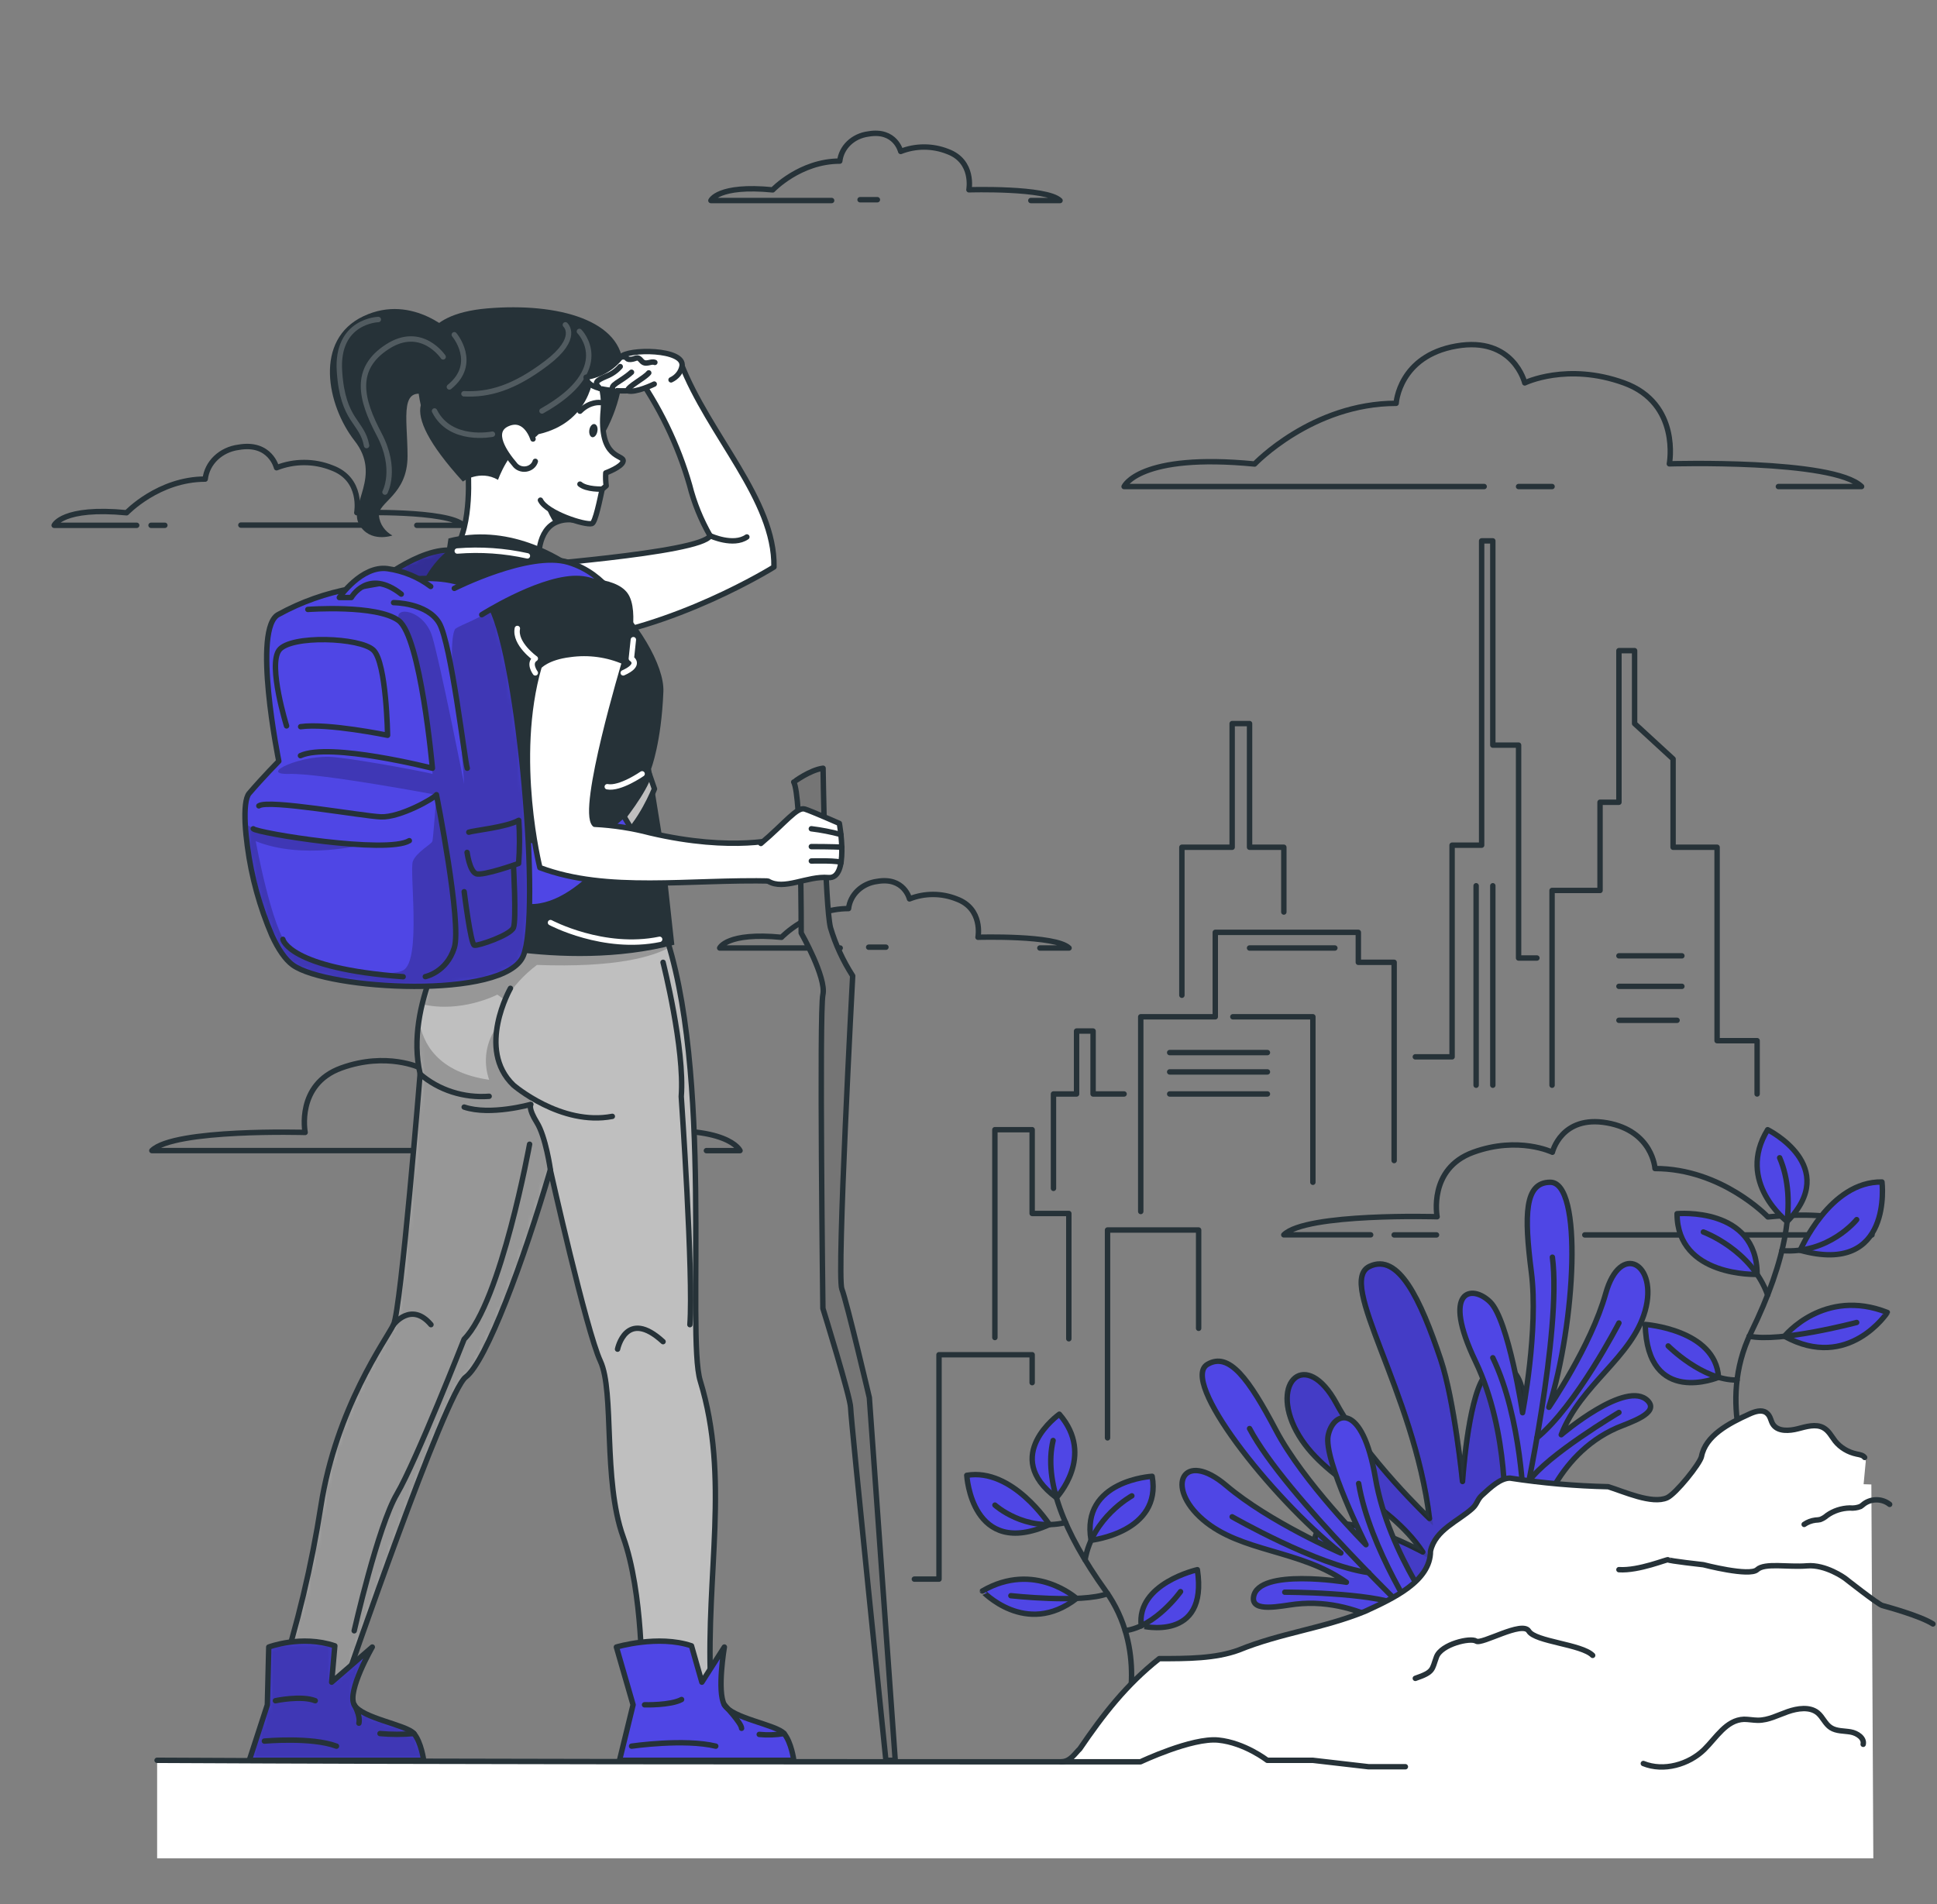 <svg width="358" height="352" viewBox="0 0 358 352" fill="none" xmlns="http://www.w3.org/2000/svg">
<rect x="0" y="0" width="358" height="352" fill="#808080" stroke="none"/>
<path d="M25.264 97.112H10.01C10.01 97.112 11.531 93.64 23.398 94.792C23.398 94.792 29.309 88.57 37.926 88.57C38.092 87.098 38.788 85.72 39.905 84.654C41.022 83.588 42.495 82.897 44.088 82.69C49.974 81.649 51.115 86.472 51.115 86.472C52.722 85.834 54.455 85.504 56.206 85.504C57.957 85.504 59.689 85.834 61.296 86.472C67.13 88.586 65.946 94.776 65.946 94.776C65.946 94.776 82.782 94.268 85.677 97.112H77.035" stroke="#263238" stroke-linecap="round" stroke-linejoin="round"/>
<path d="M27.918 97.112H30.467" stroke="#263238" stroke-linecap="round" stroke-linejoin="round"/>
<path d="M44.521 97.073H67.83" stroke="#263238" stroke-linecap="round" stroke-linejoin="round"/>
<path d="M155.287 175.254H133.014C133.014 175.254 134.319 172.29 144.44 173.275C144.44 173.275 149.487 167.967 156.834 167.967C156.978 166.711 157.574 165.535 158.527 164.625C159.48 163.715 160.737 163.124 162.097 162.945C167.119 162.063 168.095 166.179 168.095 166.179C169.466 165.634 170.944 165.352 172.438 165.352C173.932 165.352 175.41 165.634 176.781 166.179C181.759 167.983 180.757 173.267 180.757 173.267C180.757 173.267 195.121 172.83 197.584 175.254H192.191" stroke="#263238" stroke-linecap="round" stroke-linejoin="round"/>
<path d="M160.55 175.103H163.739" stroke="#263238" stroke-linecap="round" stroke-linejoin="round"/>
<path d="M153.705 37.072H131.389C131.389 37.072 132.694 34.108 142.815 35.101C142.815 35.101 147.854 29.785 155.209 29.785C155.352 28.529 155.947 27.354 156.901 26.445C157.855 25.536 159.112 24.947 160.472 24.771C165.494 23.881 166.47 27.997 166.47 27.997C167.835 27.457 169.306 27.179 170.792 27.179C172.278 27.179 173.748 27.457 175.113 27.997C180.091 29.801 179.08 35.085 179.08 35.085C179.08 35.085 193.453 34.648 195.916 37.072H190.523" stroke="#263238" stroke-linecap="round" stroke-linejoin="round"/>
<path d="M158.96 36.921H162.158" stroke="#263238" stroke-linecap="round" stroke-linejoin="round"/>
<path d="M83.69 212.704H28.065C32.213 208.627 56.396 209.35 56.396 209.35C56.396 209.35 54.667 200.467 63.085 197.431C71.503 194.396 77.709 197.431 77.709 197.431C77.709 197.431 79.351 190.502 87.804 191.996C96.256 193.49 96.662 200.443 96.662 200.443C109.048 200.443 117.535 209.39 117.535 209.39C134.578 207.721 136.774 212.712 136.774 212.712H130.56" stroke="#263238" stroke-linecap="round" stroke-linejoin="round"/>
<path d="M125.901 212.704H123.542" stroke="#263238" stroke-linecap="round" stroke-linejoin="round"/>
<path d="M93.318 212.704H101.442" stroke="#263238" stroke-linecap="round" stroke-linejoin="round"/>
<path d="M274.306 89.945H207.757C207.757 89.945 210.514 83.691 231.879 85.781C231.879 85.781 242.527 74.561 258.041 74.561C258.041 74.561 258.559 65.821 269.155 63.969C279.751 62.118 281.808 70.787 281.808 70.787C281.808 70.787 289.639 66.973 300.148 70.787C310.658 74.601 308.532 85.749 308.532 85.749C308.532 85.749 338.859 84.836 344.062 89.945H328.687" stroke="#263238" stroke-linecap="round" stroke-linejoin="round"/>
<path d="M280.667 89.945H286.856" stroke="#263238" stroke-linecap="round" stroke-linejoin="round"/>
<path d="M292.906 228.294H345.981C345.981 228.294 343.786 223.312 326.742 224.972C326.742 224.972 318.255 216.025 305.879 216.025C305.879 216.025 305.464 209.072 297.011 207.578C288.558 206.085 286.916 213.014 286.916 213.014C286.916 213.014 280.676 209.97 272.293 213.014C263.909 216.057 265.612 224.933 265.612 224.933C265.612 224.933 241.412 224.202 237.272 228.278H253.33" stroke="#263238" stroke-linecap="round" stroke-linejoin="round"/>
<path d="M257.669 228.294H265.499" stroke="#263238" stroke-linecap="round" stroke-linejoin="round"/>
<path d="M183.877 247.261V208.842H190.765V224.329H197.541V247.492" stroke="#263238" stroke-linecap="round" stroke-linejoin="round"/>
<path d="M210.834 223.963V187.968H224.61V172.362H251.049V177.9H257.669V214.547" stroke="#263238" stroke-linecap="round" stroke-linejoin="round"/>
<path d="M286.856 200.618V164.614H295.723V148.309H299.215V120.283H302.11V133.767L309.223 140.307V156.628H317.356V192.386H324.754V202.239" stroke="#263238" stroke-linecap="round" stroke-linejoin="round"/>
<path d="M261.584 195.373H268.377V156.247H273.84V99.989H275.905V137.748H280.667V177.105H284.055" stroke="#263238" stroke-linecap="round" stroke-linejoin="round"/>
<path d="M207.757 202.239H202.027V190.606H198.976V202.239H194.706V219.688" stroke="#263238" stroke-linecap="round" stroke-linejoin="round"/>
<path d="M218.439 183.987V156.628H227.73V133.768H230.946V156.628H237.281V168.603" stroke="#263238" stroke-linecap="round" stroke-linejoin="round"/>
<path d="M227.86 187.968H242.648V218.56" stroke="#263238" stroke-linecap="round" stroke-linejoin="round"/>
<path d="M221.534 245.561V227.388H204.697V265.815" stroke="#263238" stroke-linecap="round" stroke-linejoin="round"/>
<path d="M190.765 255.604V250.447H173.549V291.926H168.994" stroke="#263238" stroke-linecap="round" stroke-linejoin="round"/>
<path d="M299.215 176.7H310.848" stroke="#263238" stroke-linecap="round" stroke-linejoin="round"/>
<path d="M299.215 182.342H310.848" stroke="#263238" stroke-linecap="round" stroke-linejoin="round"/>
<path d="M299.215 188.619H309.958" stroke="#263238" stroke-linecap="round" stroke-linejoin="round"/>
<path d="M246.71 175.254H230.946" stroke="#263238" stroke-linecap="round" stroke-linejoin="round"/>
<path d="M216.184 194.587H234.247" stroke="#263238" stroke-linecap="round" stroke-linejoin="round"/>
<path d="M216.184 198.162H234.247" stroke="#263238" stroke-linecap="round" stroke-linejoin="round"/>
<path d="M216.184 202.239H234.247" stroke="#263238" stroke-linecap="round" stroke-linejoin="round"/>
<path d="M272.82 163.748V200.618" stroke="#263238" stroke-linecap="round" stroke-linejoin="round"/>
<path d="M275.905 163.748V200.618" stroke="#263238" stroke-linecap="round" stroke-linejoin="round"/>
<path d="M68.522 108.555C68.522 108.555 77.648 100.847 83.966 101.769C85.021 101.92 79.602 111.407 79.602 111.407L68.522 108.555Z" fill="#4F46E5"/>
<mask id="mask0_14_349" style="mask-type:luminance" maskUnits="userSpaceOnUse" x="68" y="101" width="17" height="11">
<path d="M68.522 108.555C68.522 108.555 77.648 100.847 83.966 101.769C85.021 101.92 79.602 111.407 79.602 111.407L68.522 108.555Z" fill="white"/>
</mask>
<g mask="url(#mask0_14_349)">
<path opacity="0.5" d="M68.522 108.555C68.522 108.555 77.648 100.847 83.966 101.769C85.021 101.92 79.602 111.407 79.602 111.407L68.522 108.555Z" fill="black" fill-opacity="0.7"/>
</g>
<path d="M68.522 108.555C68.522 108.555 77.648 100.847 83.966 101.769C85.021 101.92 79.602 111.407 79.602 111.407L68.522 108.555Z" stroke="#263238" stroke-linecap="round" stroke-linejoin="round"/>
<path d="M152.123 142.023C152.123 142.023 152.469 167.276 153.489 171.487C154.42 174.614 155.801 177.612 157.594 180.403C157.594 180.403 154.621 235.731 155.589 238.29C156.557 240.849 160.671 258.362 160.671 258.362L165.459 325.419H163.731C163.731 325.419 157.214 262.128 157.214 260.253C157.214 258.378 152.089 241.882 152.089 241.882C152.089 241.882 151.406 187.006 152.089 183.875C152.772 180.745 148.078 172.473 148.078 172.473C148.078 172.473 148.139 147.093 146.696 144.574C146.73 144.566 149.729 142.31 152.123 142.023Z" fill="#757575" stroke="#263238" stroke-linecap="round" stroke-linejoin="round"/>
<path d="M83.966 171.487C83.966 171.487 74.684 185.83 77.648 198.504C77.648 198.504 74.114 242.033 72.739 244.861C71.365 247.69 62.143 260.197 59.308 278.41C57.594 289.431 54.994 300.32 51.53 310.989H63.872C63.872 310.989 82.298 257.376 86.075 254.571C89.852 251.767 96.801 233.014 101.71 216.279C101.71 216.279 108.33 245.966 110.966 251.631C113.602 257.297 111.398 273.658 115.167 284.115C118.892 294.445 118.624 311.02 118.624 311.02C118.624 311.02 131.458 313.944 131.337 311.02C130.473 290.79 134.924 273.276 129.419 255.271C126.826 246.864 132.012 197.733 122.556 171.527L83.966 171.487Z" fill="#BFBFBF"/>
<mask id="mask1_14_349" style="mask-type:luminance" maskUnits="userSpaceOnUse" x="51" y="171" width="82" height="142">
<path d="M83.966 171.487C83.966 171.487 74.684 185.83 77.648 198.504C77.648 198.504 74.114 242.033 72.739 244.861C71.365 247.69 62.143 260.197 59.308 278.41C57.594 289.431 54.994 300.32 51.53 310.989H63.872C63.872 310.989 82.298 257.376 86.075 254.571C89.852 251.767 96.801 233.014 101.71 216.279C101.71 216.279 108.33 245.966 110.966 251.631C113.602 257.297 111.398 273.658 115.167 284.115C118.892 294.445 118.624 311.02 118.624 311.02C118.624 311.02 131.458 313.944 131.337 311.02C130.473 290.79 134.924 273.276 129.419 255.271C126.826 246.864 132.012 197.733 122.556 171.527L83.966 171.487Z" fill="white"/>
</mask>
<g mask="url(#mask1_14_349)">
<path opacity="0.3" d="M101.442 212.704C101.442 213.276 101.537 214.722 101.649 216.518C96.74 233.205 89.843 251.719 86.092 254.532C82.341 257.345 63.889 310.949 63.889 310.949H51.564C55.029 300.281 57.629 289.391 59.343 278.37C62.152 260.158 71.443 247.682 72.774 244.845C74.105 242.009 77.648 198.56 77.648 198.56C76.937 195.265 76.866 191.881 77.441 188.564C78.098 192.878 80.898 198.234 90.405 199.616C89.824 197.955 89.659 196.194 89.923 194.466C90.186 192.738 90.871 191.087 91.926 189.636C91.926 189.636 90.085 198.56 97.881 202.739C98.227 202.922 98.115 204.185 98.115 204.185C98.115 204.185 101.407 210.63 101.442 212.704Z" fill="black" fill-opacity="0.7"/>
<path opacity="0.3" d="M123.784 175.119C120.629 176.875 113.792 178.925 99.238 178.385C96.842 180.194 94.835 182.398 93.318 184.885L91.926 183.867C91.926 183.867 85.263 187.356 78.02 185.647C79.257 180.688 81.26 175.917 83.966 171.479H122.643C123.032 172.648 123.421 173.863 123.784 175.119Z" fill="black" fill-opacity="0.7"/>
</g>
<path d="M83.966 171.487C83.966 171.487 74.684 185.83 77.648 198.504C77.648 198.504 74.114 242.033 72.739 244.861C71.365 247.69 62.143 260.197 59.308 278.41C57.594 289.431 54.994 300.32 51.53 310.989H63.872C63.872 310.989 82.298 257.376 86.075 254.571C89.852 251.767 96.801 233.014 101.71 216.279C101.71 216.279 108.33 245.966 110.966 251.631C113.602 257.297 111.398 273.658 115.167 284.115C118.892 294.445 118.624 311.02 118.624 311.02C118.624 311.02 131.458 313.944 131.337 311.02C130.473 290.79 134.924 273.276 129.419 255.271C126.826 246.864 132.012 197.733 122.556 171.527L83.966 171.487Z" stroke="#263238" stroke-linecap="round" stroke-linejoin="round"/>
<path d="M94.338 182.707C94.338 182.707 87.942 193.935 94.899 200.61C94.899 200.61 103.689 208.198 113.17 206.379" stroke="#263238" stroke-linecap="round" stroke-linejoin="round"/>
<path d="M101.727 216.24C101.727 216.24 100.863 210.121 99.212 207.499C97.561 204.877 98.115 204.162 98.115 204.162C98.115 204.162 90.63 206.283 85.79 204.662" stroke="#263238" stroke-linecap="round" stroke-linejoin="round"/>
<path d="M77.648 198.56C79.343 200.028 81.354 201.152 83.552 201.86C85.75 202.568 88.084 202.843 90.405 202.668" stroke="#263238" stroke-linecap="round" stroke-linejoin="round"/>
<path d="M94.338 104.947C95.029 104.685 129.522 102.317 131.242 99.051C129.549 96.096 128.277 92.953 127.457 89.699C125.303 82.189 121.838 75.051 117.198 68.562L125.841 67.108C131.026 80.505 143.264 92.392 143.048 104.82C143.048 104.82 124.38 116.493 105.374 118.392C99.904 118.924 94.338 104.947 94.338 104.947Z" fill="white" stroke="#263238" stroke-linecap="round" stroke-linejoin="round"/>
<path d="M105.833 96.119C104.663 95.969 103.472 96.179 102.445 96.715C98.936 98.67 99.575 104.502 99.575 104.502L83.966 101.769C87.371 97.216 86.499 86.766 86.499 86.766C101.122 74.164 104.648 85.71 105.513 92.329C105.781 94.196 105.824 95.666 105.833 96.119Z" fill="white" stroke="#263238" stroke-linecap="round" stroke-linejoin="round"/>
<path d="M105.832 96.119C104.663 95.97 103.472 96.179 102.445 96.715C101.194 94.793 100.407 92.647 100.137 90.422L105.539 92.337C105.781 94.196 105.824 95.666 105.832 96.119Z" fill="#263238"/>
<path d="M78.366 65.257C78.366 65.257 77.035 58.105 90.103 57.008C103.171 55.912 115.167 59.225 115.167 67.982C115.167 76.739 107.284 94.824 91.598 86.766C75.911 78.709 78.366 65.257 78.366 65.257Z" fill="#263238"/>
<path d="M85.954 87.76C84.606 86.171 81.045 80.465 80.475 78.288C76.948 64.899 84.917 63.929 90.846 61.22C102.125 56.079 112.384 66.504 111.502 75.785C110.621 85.066 115.383 83.969 115.167 85.249C114.985 86.329 111.96 87.426 111.96 87.426C111.912 88.221 111.938 89.019 112.038 89.81L111.295 90.438C110.906 92.202 110.024 96.651 109.393 96.794C108.131 97.144 101.053 94.871 99.886 92.464" fill="white"/>
<path d="M85.954 87.76C84.606 86.171 81.045 80.465 80.475 78.288C76.948 64.899 84.917 63.929 90.846 61.22C102.125 56.079 112.384 66.504 111.502 75.785C110.621 85.066 115.383 83.969 115.167 85.249C114.985 86.329 111.96 87.426 111.96 87.426C111.912 88.221 111.938 89.019 112.038 89.81L111.295 90.438C110.906 92.202 110.024 96.651 109.393 96.794C108.131 97.144 101.053 94.871 99.886 92.464" stroke="#263238" stroke-linecap="round" stroke-linejoin="round"/>
<path d="M110.413 79.703C110.309 80.378 109.895 80.879 109.488 80.831C109.082 80.783 108.823 80.187 108.918 79.512C109.013 78.836 109.437 78.336 109.851 78.391C110.266 78.447 110.543 79.027 110.413 79.703Z" fill="#263238"/>
<path d="M110.966 74.426C110.966 74.426 109.082 74.132 107.189 76.016" stroke="#263238" stroke-linecap="round" stroke-linejoin="round"/>
<path d="M107.086 61.268C101.9 57.62 72.964 53.87 77.769 74.895C77.13 77.501 79.074 81.896 85.548 89.023C85.548 89.023 88.685 86.766 92.047 88.705C92.047 88.705 94.078 82.921 97.579 81.609C98.335 81.305 99.006 80.846 99.541 80.267C108.806 78.137 109.981 70.056 109.86 67.227C110.413 66.456 111.407 64.271 107.086 61.268Z" fill="#263238"/>
<path d="M83.966 61.887C83.966 61.887 76.43 54.1 67.191 58.447C57.951 62.793 60.423 74.935 65.54 81.49C70.656 88.046 64.382 93.33 66.361 96.898C68.34 100.466 72.514 98.996 72.514 98.996C71.827 98.613 71.246 98.088 70.817 97.463C70.388 96.839 70.123 96.131 70.043 95.396C69.706 92.821 75.323 91.606 75.323 84.319C75.323 77.033 73.508 70.509 80.112 73.544C86.715 76.58 83.966 61.887 83.966 61.887Z" fill="#263238"/>
<path d="M111.303 90.414C111.303 90.414 108.417 90.549 107.189 89.5" stroke="#263238" stroke-linecap="round" stroke-linejoin="round"/>
<g opacity="0.2">
<path d="M83.966 61.887C83.966 61.887 88.46 67.164 83.059 71.534" stroke="white" stroke-linecap="round" stroke-linejoin="round"/>
<path d="M107.086 61.268C107.086 61.268 114 68.204 100.172 75.976" stroke="white" stroke-linecap="round" stroke-linejoin="round"/>
<path d="M104.493 60.052C104.493 60.052 107.189 62.436 101.036 67.116C94.882 71.796 90.284 73.012 85.747 72.797" stroke="white" stroke-linecap="round" stroke-linejoin="round"/>
<path d="M81.901 65.972C81.901 65.972 77.916 60.012 71.598 64.096C65.281 68.181 66.646 73.806 70.06 80.267C73.474 86.727 71.158 90.97 71.158 90.97" stroke="white" stroke-linecap="round" stroke-linejoin="round"/>
<path d="M69.922 59.066C69.922 59.066 62.143 59.273 62.74 68.602C63.336 77.93 66.957 77.875 67.752 82.372" stroke="white" stroke-linecap="round" stroke-linejoin="round"/>
<path d="M91.01 80.267C91.01 80.267 83.232 81.856 80.31 75.976" stroke="white" stroke-linecap="round" stroke-linejoin="round"/>
</g>
<path d="M98.512 81.157C98.512 81.157 97.233 76.866 93.845 78.312C90.457 79.758 93.421 83.874 95.098 85.829C95.32 86.146 95.638 86.397 96.012 86.552C96.386 86.708 96.802 86.76 97.207 86.703C97.613 86.645 97.992 86.481 98.299 86.231C98.606 85.98 98.827 85.653 98.936 85.289" fill="white"/>
<path d="M98.512 81.157C98.512 81.157 97.233 76.866 93.845 78.312C90.457 79.758 93.421 83.874 95.098 85.829C95.32 86.146 95.638 86.397 96.012 86.552C96.386 86.708 96.802 86.76 97.207 86.703C97.613 86.645 97.992 86.481 98.299 86.231C98.606 85.98 98.827 85.653 98.936 85.289" stroke="#263238" stroke-linecap="round" stroke-linejoin="round"/>
<path d="M82.886 99.544L82.523 101.967C69.187 113.434 77.994 140.379 86.369 157.59L81.019 173.132C81.019 173.132 103.836 180.117 124.631 174.65L122.643 156.398L120.335 142.143C120.335 142.143 122.237 137.288 122.608 127.84C122.98 118.392 103.629 94.236 82.886 99.544Z" fill="#263238"/>
<path d="M120.914 71.001C120.914 71.001 117.457 72.702 115.979 72.241C115.979 72.241 108.538 72.63 108.33 69.738C109.606 69.535 110.826 69.101 111.919 68.463C113.012 67.825 113.957 66.995 114.7 66.019C115.945 64.43 126.679 64.43 126.048 67.728C125.943 68.259 125.706 68.761 125.355 69.194C125.004 69.626 124.549 69.979 124.026 70.223" fill="white"/>
<path d="M120.914 71.001C120.914 71.001 117.457 72.702 115.979 72.241C115.979 72.241 108.538 72.63 108.33 69.738C109.606 69.535 110.826 69.101 111.919 68.463C113.012 67.825 113.957 66.995 114.7 66.019C115.945 64.43 126.679 64.43 126.048 67.728C125.943 68.259 125.706 68.761 125.355 69.194C125.004 69.626 124.549 69.979 124.026 70.223" stroke="#263238" stroke-linecap="round" stroke-linejoin="round"/>
<path d="M114.691 66.019C116.221 65.797 115.469 66.512 116.558 66.441C117.647 66.369 117.742 65.725 118.537 66.679C119.333 67.632 120.214 66.679 121.035 66.997" fill="white"/>
<path d="M114.691 66.019C116.221 65.797 115.469 66.512 116.558 66.441C117.647 66.369 117.742 65.725 118.537 66.679C119.333 67.632 120.214 66.679 121.035 66.997" stroke="#263238" stroke-linecap="round" stroke-linejoin="round"/>
<path d="M115.971 72.217C116.074 71.423 119.108 69.921 119.903 68.936Z" fill="white"/>
<path d="M115.971 72.217C116.074 71.423 119.108 69.921 119.903 68.936" stroke="#263238" stroke-linecap="round" stroke-linejoin="round"/>
<path d="M113.395 72.217C112.453 71.168 114.631 70.692 116.714 68.816Z" fill="white"/>
<path d="M113.395 72.217C112.453 71.168 114.631 70.692 116.714 68.816" stroke="#263238" stroke-linecap="round" stroke-linejoin="round"/>
<path d="M110.88 71.812C109.704 70.739 110.197 70.358 112.038 69.571C113.052 69.178 113.943 68.558 114.631 67.767" fill="white"/>
<path d="M110.88 71.812C109.704 70.739 110.197 70.358 112.038 69.571C113.052 69.178 113.943 68.558 114.631 67.767" stroke="#263238" stroke-linecap="round" stroke-linejoin="round"/>
<path d="M113.922 304.481C113.922 304.481 121.64 302.176 127.802 304.258L129.721 310.981L133.878 304.481C133.878 304.481 132.487 312.657 133.878 315.16C135.27 317.663 143.558 318.847 144.915 320.476C146.272 322.105 146.713 325.419 146.713 325.419H114.501L117.008 315.16L113.922 304.481Z" fill="#4F46E5" stroke="#263238" stroke-linecap="round" stroke-linejoin="round"/>
<path d="M49.672 304.481C49.672 304.481 55.722 302.176 61.884 304.258L61.296 310.981L68.807 304.481C68.807 304.481 64.079 312.657 65.471 315.16C66.862 317.663 75.151 318.847 76.507 320.476C77.864 322.105 78.305 325.419 78.305 325.419H46.076L49.412 315.16L49.672 304.481Z" fill="#4F46E5"/>
<mask id="mask2_14_349" style="mask-type:luminance" maskUnits="userSpaceOnUse" x="46" y="303" width="33" height="23">
<path d="M49.672 304.481C49.672 304.481 55.722 302.176 61.884 304.258L61.296 310.981L68.807 304.481C68.807 304.481 64.079 312.657 65.471 315.16C66.862 317.663 75.151 318.847 76.507 320.476C77.864 322.105 78.305 325.419 78.305 325.419H46.076L49.412 315.16L49.672 304.481Z" fill="white"/>
</mask>
<g mask="url(#mask2_14_349)">
<path opacity="0.3" d="M49.672 304.481C49.672 304.481 55.722 302.176 61.884 304.258L61.296 310.981L68.807 304.481C68.807 304.481 64.079 312.657 65.471 315.16C66.862 317.663 75.151 318.847 76.507 320.476C77.864 322.105 78.305 325.419 78.305 325.419H46.076L49.412 315.16L49.672 304.481Z" fill="black" fill-opacity="0.7"/>
</g>
<path d="M49.672 304.481C49.672 304.481 55.722 302.176 61.884 304.258L61.296 310.981L68.807 304.481C68.807 304.481 64.079 312.657 65.471 315.16C66.862 317.663 75.151 318.847 76.507 320.476C77.864 322.105 78.305 325.419 78.305 325.419H46.076L49.412 315.16L49.672 304.481Z" stroke="#263238" stroke-linecap="round" stroke-linejoin="round"/>
<path d="M114.51 151.988C114.51 151.988 119.168 146.259 119.998 143.056L120.957 145.838C120.957 145.838 118.494 152.194 114.51 155.492V151.988Z" fill="#BFBFBF" stroke="#263238" stroke-linecap="round" stroke-linejoin="round"/>
<path d="M96.032 154.729C96.032 154.729 102.548 156.986 107.163 155.571C110.203 154.526 112.945 152.861 115.184 150.701L116.688 153.211C116.688 153.211 106.273 169.898 96.032 167.371" fill="#4F46E5"/>
<path d="M96.032 154.729C96.032 154.729 102.548 156.986 107.163 155.571C110.203 154.526 112.945 152.861 115.184 150.701L116.688 153.211C116.688 153.211 106.273 169.898 96.032 167.371" stroke="#263238" stroke-linecap="round" stroke-linejoin="round"/>
<path d="M96.714 176.7C93.326 184.884 60.501 183.001 54.114 178.401C52.705 177.383 51.4 175.421 50.259 172.942C47.991 167.642 46.466 162.099 45.722 156.446C45.523 154.976 45.385 153.585 45.324 152.337C45.177 149.54 45.394 147.435 46.042 146.672C48.635 143.644 51.53 140.712 51.53 140.712C51.53 140.712 46.483 115.921 51.53 113.553C55.695 111.267 60.255 109.655 65.013 108.785C72.307 107.601 84.58 104.264 90.077 111.169C90.358 111.532 90.598 111.921 90.794 112.329C95.971 122.428 99.955 168.865 96.714 176.7Z" fill="#4F46E5"/>
<mask id="mask3_14_349" style="mask-type:luminance" maskUnits="userSpaceOnUse" x="45" y="106" width="53" height="77">
<path d="M96.714 176.7C93.326 184.884 60.501 183.001 54.114 178.401C52.705 177.383 51.4 175.421 50.259 172.942C47.991 167.642 46.466 162.099 45.722 156.446C45.523 154.976 45.385 153.585 45.324 152.337C45.177 149.54 45.394 147.435 46.042 146.672C48.635 143.644 51.53 140.712 51.53 140.712C51.53 140.712 46.483 115.921 51.53 113.553C55.695 111.267 60.255 109.655 65.013 108.785C72.307 107.601 84.58 104.264 90.077 111.169C90.358 111.532 90.598 111.921 90.794 112.329C95.971 122.428 99.955 168.865 96.714 176.7Z" fill="white"/>
</mask>
<g mask="url(#mask3_14_349)">
<path opacity="0.3" d="M96.714 176.7C93.326 184.885 60.501 183.001 54.114 178.401C52.705 177.383 51.4 175.421 50.259 172.942C48.462 167.292 46.802 160.768 45.765 156.446C45.117 153.72 44.702 151.877 44.667 151.678C44.834 151.951 45.075 152.178 45.367 152.337C46.915 153.355 51.789 155.254 66.975 156.175C66.975 156.175 55.929 158.996 47.269 155.508C47.269 155.508 50.233 171.94 53.423 175.182C56.612 178.424 71.088 181.158 74.511 179.378C77.934 177.598 75.609 160.895 76.317 159.187C77.026 157.479 79.775 156.056 79.921 155.508C80.068 154.96 80.665 146.942 80.665 146.942C80.665 146.942 59.352 142.921 53.423 143.072C47.494 143.223 55.929 139.346 61.858 139.973C67.787 140.601 79.636 142.921 79.921 143.072C80.207 143.223 77.458 119.107 74.39 115.499C71.322 111.892 78.262 112.051 79.921 117.788C81.512 123.35 85.496 143.533 85.781 144.924C85.712 143.819 84.917 131.972 84.105 127.554C83.284 122.921 83.361 116.819 84.234 116.191C85.107 115.563 89.515 113.958 89.93 113.084C90.15 112.774 90.446 112.516 90.794 112.329C95.971 122.428 99.955 168.865 96.714 176.7Z" fill="black" fill-opacity="0.7"/>
</g>
<path d="M96.714 176.7C93.326 184.884 60.501 183.001 54.114 178.401C52.705 177.383 51.4 175.421 50.259 172.942C47.991 167.642 46.466 162.099 45.722 156.446C45.523 154.976 45.385 153.585 45.324 152.337C45.177 149.54 45.394 147.435 46.042 146.672C48.635 143.644 51.53 140.712 51.53 140.712C51.53 140.712 46.483 115.921 51.53 113.553C55.695 111.267 60.255 109.655 65.013 108.785C72.307 107.601 84.58 104.264 90.077 111.169C90.358 111.532 90.598 111.921 90.794 112.329C95.971 122.428 99.955 168.865 96.714 176.7Z" stroke="#263238" stroke-linecap="round" stroke-linejoin="round"/>
<path d="M79.602 108.42C77.305 106.679 74.54 105.54 71.598 105.122C66.819 104.494 62.714 110.462 62.714 110.462H64.935C64.935 110.462 68.012 104.963 74.165 109.834" fill="#4F46E5"/>
<path d="M79.602 108.42C77.305 106.679 74.54 105.54 71.598 105.122C66.819 104.494 62.714 110.462 62.714 110.462H64.935C64.935 110.462 68.012 104.963 74.165 109.834" stroke="#263238" stroke-linecap="round" stroke-linejoin="round"/>
<path d="M56.897 112.663C56.897 112.663 69.55 111.717 73.655 114.705C77.761 117.693 79.921 142.023 79.921 142.023C79.921 142.023 60.977 137.184 55.532 139.695" stroke="#263238" stroke-linecap="round" stroke-linejoin="round"/>
<path d="M52.965 134.197C52.965 134.197 49.507 123.072 51.564 120.212C53.621 117.351 66.646 117.828 69.04 120.212C71.434 122.595 71.633 135.929 71.633 135.929C71.633 135.929 60.518 133.64 55.566 134.34" stroke="#263238" stroke-linecap="round" stroke-linejoin="round"/>
<path d="M46.811 153.212C47.494 154.006 71.495 157.931 75.652 155.413" stroke="#263238" stroke-linecap="round" stroke-linejoin="round"/>
<path d="M47.839 148.976C49.568 147.721 66.853 150.859 70.406 151.01C73.958 151.161 80.293 147.554 80.665 146.91C80.665 146.91 85.392 170.645 83.966 175.206C82.54 179.767 78.608 180.546 78.608 180.546" stroke="#263238" stroke-linecap="round" stroke-linejoin="round"/>
<path d="M52.282 173.649C52.282 173.649 53.31 178.989 74.511 180.562" stroke="#263238" stroke-linecap="round" stroke-linejoin="round"/>
<path d="M86.645 153.847C87.51 153.529 93.638 152.933 95.876 151.646C96.063 154.303 96.055 156.968 95.85 159.624C95.85 159.624 89.186 162.008 87.985 161.515C86.784 161.022 86.326 157.582 86.326 157.582" stroke="#263238" stroke-linecap="round" stroke-linejoin="round"/>
<path d="M94.899 159.99C94.899 159.99 95.461 170.105 94.899 171.487C94.338 172.87 88.357 174.904 87.674 174.745C86.991 174.586 85.79 164.845 85.79 164.845" stroke="#263238" stroke-linecap="round" stroke-linejoin="round"/>
<path d="M72.739 111.407C72.739 111.407 78.953 111.407 81.175 115.182C83.396 118.956 85.894 140.736 86.36 142.023" stroke="#263238" stroke-linecap="round" stroke-linejoin="round"/>
<path d="M83.966 108.769C83.966 108.769 97.795 101.793 105.029 103.946C112.263 106.099 115.184 112.822 115.184 112.822C115.184 112.822 112.712 106.544 105.833 106.95C98.953 107.355 89.04 113.64 89.04 113.64" fill="#4F46E5"/>
<path d="M83.966 108.769C83.966 108.769 97.795 101.793 105.029 103.946C112.263 106.099 115.184 112.822 115.184 112.822C115.184 112.822 112.712 106.544 105.833 106.95C98.953 107.355 89.04 113.64 89.04 113.64" stroke="#263238" stroke-linecap="round" stroke-linejoin="round"/>
<path d="M105.833 106.918C105.833 106.918 113.611 106.322 115.996 109.675C118.382 113.028 115.996 121.745 115.996 121.745C115.996 121.745 118.045 123.97 114.51 125.575C110.975 127.18 101.477 128.054 99.221 124.892C96.965 121.729 98.175 108.237 105.833 106.918Z" fill="#263238"/>
<path d="M115.443 122.373C115.443 122.373 107.215 149.715 109.912 152.385C113.385 152.563 116.826 153.096 120.171 153.974C135.616 157.59 144.371 154.968 144.371 154.968L142.729 162.874C127.258 162.5 112.297 165.083 99.782 160.395C99.782 160.395 94.692 140.18 99.644 123.199C99.644 123.199 101.079 121.499 105.331 120.99C108.776 120.5 112.302 120.982 115.443 122.373Z" fill="white" stroke="#263238" stroke-linecap="round" stroke-linejoin="round"/>
<path d="M141.977 162.898C144.915 164.67 149.167 161.889 153.1 162.23C157.032 162.572 155.131 152.218 155.131 152.218C155.131 152.218 150.213 150.057 148.77 149.572C147.327 149.088 145.174 152.083 140.628 155.929" fill="white"/>
<path d="M141.977 162.898C144.915 164.67 149.167 161.889 153.1 162.23C157.032 162.572 155.131 152.218 155.131 152.218C155.131 152.218 150.213 150.057 148.77 149.572C147.327 149.088 145.174 152.083 140.628 155.929" stroke="#263238" stroke-linecap="round" stroke-linejoin="round"/>
<path d="M84.511 101.864C88.856 101.514 93.235 101.817 97.475 102.762" stroke="white" stroke-linecap="round" stroke-linejoin="round"/>
<path d="M98.936 124.391C98.936 124.391 97.605 122.603 98.936 121.745C98.936 121.745 95.064 119.004 95.617 116.183" stroke="white" stroke-linecap="round" stroke-linejoin="round"/>
<path d="M117.059 118.257L116.688 121.745C116.688 121.745 118.598 122.865 115.184 124.391" stroke="white" stroke-linecap="round" stroke-linejoin="round"/>
<path d="M118.676 143.056C118.676 143.056 114.579 145.909 112.237 145.44" stroke="white" stroke-linecap="round" stroke-linejoin="round"/>
<path d="M101.744 170.558C101.744 170.558 111.545 175.794 121.917 173.649" stroke="white" stroke-linecap="round" stroke-linejoin="round"/>
<path d="M149.954 153.212C151.801 153.439 153.627 153.795 155.416 154.276" stroke="#263238" stroke-linecap="round" stroke-linejoin="round"/>
<path d="M149.954 156.509C149.954 156.509 154.388 156.509 155.589 156.628" stroke="#263238" stroke-linecap="round" stroke-linejoin="round"/>
<path d="M149.954 159.171C149.954 159.171 155.529 159.02 155.416 159.537" stroke="#263238" stroke-linecap="round" stroke-linejoin="round"/>
<path d="M48.868 321.867C48.868 321.867 57.562 321.072 62.186 322.804" stroke="#263238" stroke-linecap="round" stroke-linejoin="round"/>
<path d="M50.908 314.405C50.908 314.405 55.696 313.388 58.263 314.405" stroke="#263238" stroke-linecap="round" stroke-linejoin="round"/>
<path d="M65.471 315.16C65.471 315.16 66.646 317.147 66.335 318.561" stroke="#263238" stroke-linecap="round" stroke-linejoin="round"/>
<path d="M76.507 320.476C74.421 320.666 72.319 320.666 70.233 320.476" stroke="#263238" stroke-linecap="round" stroke-linejoin="round"/>
<path d="M133.878 315.16C133.878 315.16 137.059 318.561 137.059 319.507" stroke="#263238" stroke-linecap="round" stroke-linejoin="round"/>
<path d="M144.932 320.476C143.413 320.735 141.862 320.788 140.326 320.635" stroke="#263238" stroke-linecap="round" stroke-linejoin="round"/>
<path d="M116.731 322.804C116.731 322.804 126.472 321.39 132.288 322.804" stroke="#263238" stroke-linecap="round" stroke-linejoin="round"/>
<path d="M119.125 315.16C119.125 315.16 123.913 315.295 125.97 314.183" stroke="#263238" stroke-linecap="round" stroke-linejoin="round"/>
<path d="M97.881 211.528C97.881 211.528 92.618 240.658 85.781 247.571C85.781 247.571 76.897 270.162 73.362 276.177C69.827 282.192 65.462 301.477 65.462 301.477" stroke="#263238" stroke-linecap="round" stroke-linejoin="round"/>
<path d="M72.739 244.885C72.739 244.885 75.989 240.531 79.653 244.885" stroke="#263238" stroke-linecap="round" stroke-linejoin="round"/>
<path d="M114.138 249.414C114.138 249.414 115.711 241.739 122.548 248.024" stroke="#263238" stroke-linecap="round" stroke-linejoin="round"/>
<path d="M122.548 177.9C122.548 177.9 126.592 193.887 125.91 202.708C125.91 202.708 128.191 235.708 127.509 244.885" stroke="#263238" stroke-linecap="round" stroke-linejoin="round"/>
<path d="M131.286 99.051C131.286 99.051 135.529 101.014 138.036 99.266" stroke="#263238" stroke-linecap="round" stroke-linejoin="round"/>
<path d="M278.757 302.2C278.757 302.2 276.942 284.639 280.633 268.382C284.323 252.124 277.176 250.201 274.22 254.659C271.264 259.117 270.305 273.88 270.305 273.88C270.305 273.88 268.818 258.918 266.26 251.29C262.509 240.11 258.481 231.591 253.132 234.11C246.917 237.019 261.36 257.154 264.203 280.722C264.203 280.722 252.57 269.709 246.995 259.442C241.421 249.176 234.653 255.414 239.623 264.607C244.593 273.801 256.433 277.162 262.958 286.912C262.958 286.912 246.667 277.981 243.374 283.392C241.516 286.443 248.145 287.087 251.101 287.746C265.465 290.925 272.12 304.648 272.12 304.648L278.757 302.2Z" fill="#4F46E5" stroke="#263238" stroke-linecap="round" stroke-linejoin="round"/>
<path opacity="0.2" d="M278.757 302.2C278.757 302.2 276.942 284.639 280.633 268.382C284.323 252.124 277.176 250.201 274.22 254.659C271.264 259.117 270.305 273.88 270.305 273.88C270.305 273.88 268.818 258.918 266.26 251.29C262.509 240.11 258.481 231.591 253.132 234.11C246.917 237.019 261.36 257.154 264.203 280.722C264.203 280.722 252.57 269.709 246.995 259.442C241.421 249.176 234.653 255.414 239.623 264.607C244.593 273.801 256.433 277.162 262.958 286.912C262.958 286.912 246.667 277.981 243.374 283.392C241.516 286.443 248.145 287.087 251.101 287.746C265.465 290.925 272.12 304.648 272.12 304.648L278.757 302.2Z" fill="black" fill-opacity="0.7" stroke="#263238" stroke-miterlimit="10"/>
<path d="M278.083 280.913C278.083 280.913 279.043 264.917 272.699 251.663C266.355 238.409 272.016 237.36 275.413 240.69C278.809 244.019 281.402 261.167 281.402 261.167C281.402 261.167 284.384 245.799 283.027 235.167C281.67 224.535 281.765 218.56 286.527 218.56C292.577 218.56 291.186 244.575 286.268 260.165C286.268 260.165 294.047 248.834 296.76 239.148C299.474 229.462 306.492 233.657 304.055 242.327C301.618 250.996 292.197 255.835 288.55 265.235C288.55 265.235 300.65 254.905 304.565 258.974C306.751 261.27 301.22 262.947 298.826 263.972C287.201 269.089 284.22 281.89 284.22 281.89L278.083 280.913Z" fill="#4F46E5" stroke="#263238" stroke-linecap="round" stroke-linejoin="round"/>
<path d="M275.905 251.004C281.298 262.184 281.61 278.497 281.61 278.497C281.61 278.497 288.697 246.085 286.916 232.41" stroke="#263238" stroke-linecap="round" stroke-linejoin="round"/>
<path d="M299.215 244.575C299.215 244.575 291.298 259.927 284.055 265.815" stroke="#263238" stroke-linecap="round" stroke-linejoin="round"/>
<path d="M299.215 261.119C299.215 261.119 285.836 269.065 282.552 273.88" stroke="#263238" stroke-linecap="round" stroke-linejoin="round"/>
<path d="M266.865 300.5C266.865 300.5 256.649 287.556 254.212 273.253C251.775 258.95 246.39 260.897 245.474 265.37C244.558 269.844 252.466 285.569 252.466 285.569C252.466 285.569 240.919 274.047 235.863 264.464C230.807 254.881 227.169 249.859 223.158 252.227C218.042 255.247 234.524 276.431 247.825 287.103C247.825 287.103 234.645 281.421 226.65 274.635C218.656 267.849 215.233 274.85 222.329 280.937C229.424 287.023 240.245 286.403 248.845 292.506C248.845 292.506 232.562 289.844 231.689 295.192C231.196 298.211 236.814 296.852 239.467 296.551C252.25 295.081 262.276 304.369 262.276 304.369L266.865 300.5Z" fill="#4F46E5" stroke="#263238" stroke-linecap="round" stroke-linejoin="round"/>
<path d="M251.109 274.246C253.149 286.34 262.474 300.214 262.474 300.214C262.474 300.214 237.462 276.471 230.946 264.091" stroke="#263238" stroke-linecap="round" stroke-linejoin="round"/>
<path d="M227.73 280.404C227.73 280.404 243.408 289.391 252.967 290.734" stroke="#263238" stroke-linecap="round" stroke-linejoin="round"/>
<path d="M237.454 294.342C237.454 294.342 253.356 294.342 258.965 296.805" stroke="#263238" stroke-linecap="round" stroke-linejoin="round"/>
<path d="M304.072 244.845C304.072 244.845 317.088 245.791 317.624 254.619C317.624 254.619 304.452 260.189 304.072 244.845Z" fill="#4F46E5" stroke="#263238" stroke-linecap="round" stroke-linejoin="round"/>
<path d="M329.81 247.031C329.81 247.031 337.079 237.996 348.825 242.629C348.825 242.636 341.651 253.562 329.81 247.031Z" fill="#4F46E5" stroke="#263238" stroke-linecap="round" stroke-linejoin="round"/>
<path d="M347.831 218.512C347.831 218.512 349.948 235.906 332.714 231.139C332.714 231.139 338.177 218.329 347.831 218.512Z" fill="#4F46E5" stroke="#263238" stroke-linecap="round" stroke-linejoin="round"/>
<path d="M326.699 208.842C326.699 208.842 340.311 215.588 330.303 225.823C330.303 225.823 320.761 218.512 326.699 208.842Z" fill="#4F46E5" stroke="#263238" stroke-linecap="round" stroke-linejoin="round"/>
<path d="M309.958 224.369C309.958 224.369 324.754 222.994 324.754 235.588C324.754 235.588 309.958 236.129 309.958 224.369Z" fill="#4F46E5" stroke="#263238" stroke-linecap="round" stroke-linejoin="round"/>
<path d="M323.907 272.593C323.907 272.593 317.166 259.577 323.639 246.316C330.113 233.054 332.282 221.897 328.92 214.031" stroke="#263238" stroke-linecap="round" stroke-linejoin="round"/>
<path d="M314.815 227.753C314.815 227.753 323.683 230.996 326.699 239.394" stroke="#263238" stroke-linecap="round" stroke-linejoin="round"/>
<path d="M343.155 225.465C343.155 225.465 338.03 231.885 329.326 231.194" stroke="#263238" stroke-linecap="round" stroke-linejoin="round"/>
<path d="M343.155 244.48C343.155 244.48 328.955 248.246 323.276 247.015" stroke="#263238" stroke-linecap="round" stroke-linejoin="round"/>
<path d="M308.316 248.819C308.316 248.819 314.66 255.223 321.047 255.12" stroke="#263238" stroke-linecap="round" stroke-linejoin="round"/>
<path d="M221.3 290.178C221.3 290.178 209.995 292.721 210.929 300.563C210.886 300.563 223.357 303.742 221.3 290.178Z" fill="#4F46E5" stroke="#263238" stroke-linecap="round" stroke-linejoin="round"/>
<path d="M198.976 295.502C198.976 295.502 191.197 288.501 181.552 294.127C181.552 294.111 189.564 302.788 198.976 295.502Z" fill="#4F46E5" stroke="#263238" stroke-linecap="round" stroke-linejoin="round"/>
<path d="M178.683 272.736C178.683 272.736 179.547 288.318 193.954 281.842C193.954 281.842 187.153 271.306 178.683 272.736Z" fill="#4F46E5" stroke="#263238" stroke-linecap="round" stroke-linejoin="round"/>
<path d="M195.787 261.437C195.787 261.437 184.871 269.168 195.242 276.868C195.242 276.868 202.519 269.176 195.787 261.437Z" fill="#4F46E5" stroke="#263238" stroke-linecap="round" stroke-linejoin="round"/>
<path d="M212.943 272.919C212.943 272.919 199.702 273.65 201.655 284.743C201.655 284.743 214.775 283.273 212.943 272.919Z" fill="#4F46E5" stroke="#263238" stroke-linecap="round" stroke-linejoin="round"/>
<path d="M208.146 317.218C208.146 317.218 212.07 304.87 204.308 294.048C196.547 283.225 192.883 273.674 194.637 266.3" stroke="#263238" stroke-linecap="round" stroke-linejoin="round"/>
<path d="M209.192 276.534C209.192 276.534 201.88 280.555 200.549 288.35" stroke="#263238" stroke-linecap="round" stroke-linejoin="round"/>
<path d="M183.886 278.243C183.886 278.243 189.391 283.225 196.928 281.477" stroke="#263238" stroke-linecap="round" stroke-linejoin="round"/>
<path d="M186.833 294.993C186.833 294.993 199.918 296.439 204.697 294.612" stroke="#263238" stroke-linecap="round" stroke-linejoin="round"/>
<path d="M218.189 294.238C218.189 294.238 213.591 300.706 207.956 301.453" stroke="#263238" stroke-linecap="round" stroke-linejoin="round"/>
<path d="M345.869 274.429L344.434 274.381L344.797 270.535C344.875 270.16 344.817 269.772 344.633 269.431C344.33 269.002 343.708 268.914 343.163 268.803C341.574 268.469 340.167 267.624 339.196 266.419C338.505 265.553 338.012 264.488 337.01 263.94C335.61 263.145 333.847 263.717 332.282 264.131C330.718 264.544 328.713 264.663 327.779 263.439C327.235 262.724 327.2 261.691 326.448 261.151C325.696 260.61 324.314 260.96 323.32 261.413C319.491 263.145 315.213 265.386 314.478 269.272C314.219 270.599 309.742 276.137 308.143 276.876C305.351 278.155 300.071 275.708 297.236 274.842C291.153 274.707 285.087 274.175 279.086 273.253C277.357 273.253 275.629 274.842 273.9 276.431C273.036 277.226 273.036 278.02 272.172 278.815C269.579 281.199 265.257 282.788 264.393 286.761C264.393 292.323 257.479 295.502 252.293 297.885C244.515 301.064 236.736 301.858 228.958 305.037C224.636 306.626 219.451 306.626 214.265 306.626C208.215 311.394 203.894 316.956 199.572 323.313C198.708 324.107 197.844 325.697 196.115 325.697C140.801 325.697 84.623 325.697 29.041 325.419V343.551H346.232L345.869 274.429Z" fill="white"/>
<path d="M29.033 325.419C84.615 325.697 140.793 325.697 196.106 325.697C197.835 325.697 198.699 324.107 199.564 323.313C203.885 316.956 208.206 311.394 214.256 306.626C219.442 306.626 224.628 306.626 228.949 305.037C236.728 301.858 244.506 301.064 252.285 297.885C257.47 295.502 264.384 292.323 264.384 286.761C265.249 282.788 269.57 281.199 272.163 278.815C273.027 278.02 273.027 277.226 273.892 276.431C275.62 274.842 277.349 273.253 279.077 273.253C285.079 274.175 291.144 274.707 297.227 274.842C300.062 275.708 305.343 278.155 308.134 276.876C309.733 276.137 314.184 270.599 314.469 269.272C315.204 265.41 319.482 263.145 323.311 261.413C324.305 260.96 325.567 260.531 326.44 261.151C327.313 261.771 327.226 262.74 327.771 263.439C328.704 264.663 330.701 264.536 332.274 264.131C333.847 263.725 335.601 263.177 337.001 263.94C338.004 264.488 338.496 265.529 339.188 266.419C340.158 267.624 341.565 268.469 343.155 268.803C343.699 268.914 344.322 269.002 344.624 269.431" stroke="#263238" stroke-linecap="round" stroke-linejoin="round"/>
<path d="M299.215 290.178C302.905 290.432 308.255 288.152 308.316 288.35C308.376 288.549 314.815 289.264 314.815 289.264C314.815 289.264 323.346 291.497 324.754 290.178C326.163 288.859 330.51 289.765 333.976 289.471C337.442 289.177 340.977 291.759 340.977 291.759C340.977 291.759 347.096 296.582 347.891 296.805C348.686 297.027 354.857 298.688 357.251 300.214" stroke="#263238" stroke-linecap="round" stroke-linejoin="round"/>
<path d="M196.106 325.697H210.799C210.799 325.697 220.306 321.191 225.181 321.684C230.055 322.177 234.212 325.419 234.212 325.419H242.613L252.933 326.61H259.743" stroke="#263238" stroke-linecap="round" stroke-linejoin="round"/>
<path d="M294.358 306.022C292.309 303.948 283.744 303.511 282.552 301.533C281.359 299.554 273.848 304.083 272.82 303.384C271.791 302.685 266.381 303.94 265.499 306.3C264.618 308.66 265.05 309.089 261.584 310.273" stroke="#263238" stroke-linecap="round" stroke-linejoin="round"/>
<path d="M349.248 278.108C348.594 277.58 347.758 277.282 346.889 277.266C346.019 277.25 345.171 277.517 344.494 278.02C344.299 278.192 344.091 278.351 343.872 278.497C343.247 278.747 342.562 278.843 341.884 278.775C340.35 278.809 338.868 279.296 337.658 280.166C337.3 280.486 336.877 280.74 336.413 280.913C336.13 280.973 335.84 281.008 335.549 281.016C334.786 281.109 334.062 281.383 333.449 281.811" stroke="#263238" stroke-linecap="round" stroke-linejoin="round"/>
<path d="M303.726 326.015C307.486 327.54 312.127 326.197 314.962 323.44C317.209 321.239 319.033 317.965 322.317 317.838C323.181 317.838 324.046 318.013 324.91 318.021C326.855 318.021 328.609 317.059 330.415 316.432C332.222 315.804 334.478 315.462 335.938 316.638C336.906 317.433 337.312 318.696 338.367 319.38C339.421 320.063 340.778 319.96 342.023 320.174C343.267 320.389 344.615 321.318 344.356 322.463" stroke="#263238" stroke-linecap="round" stroke-linejoin="round"/>
</svg>
